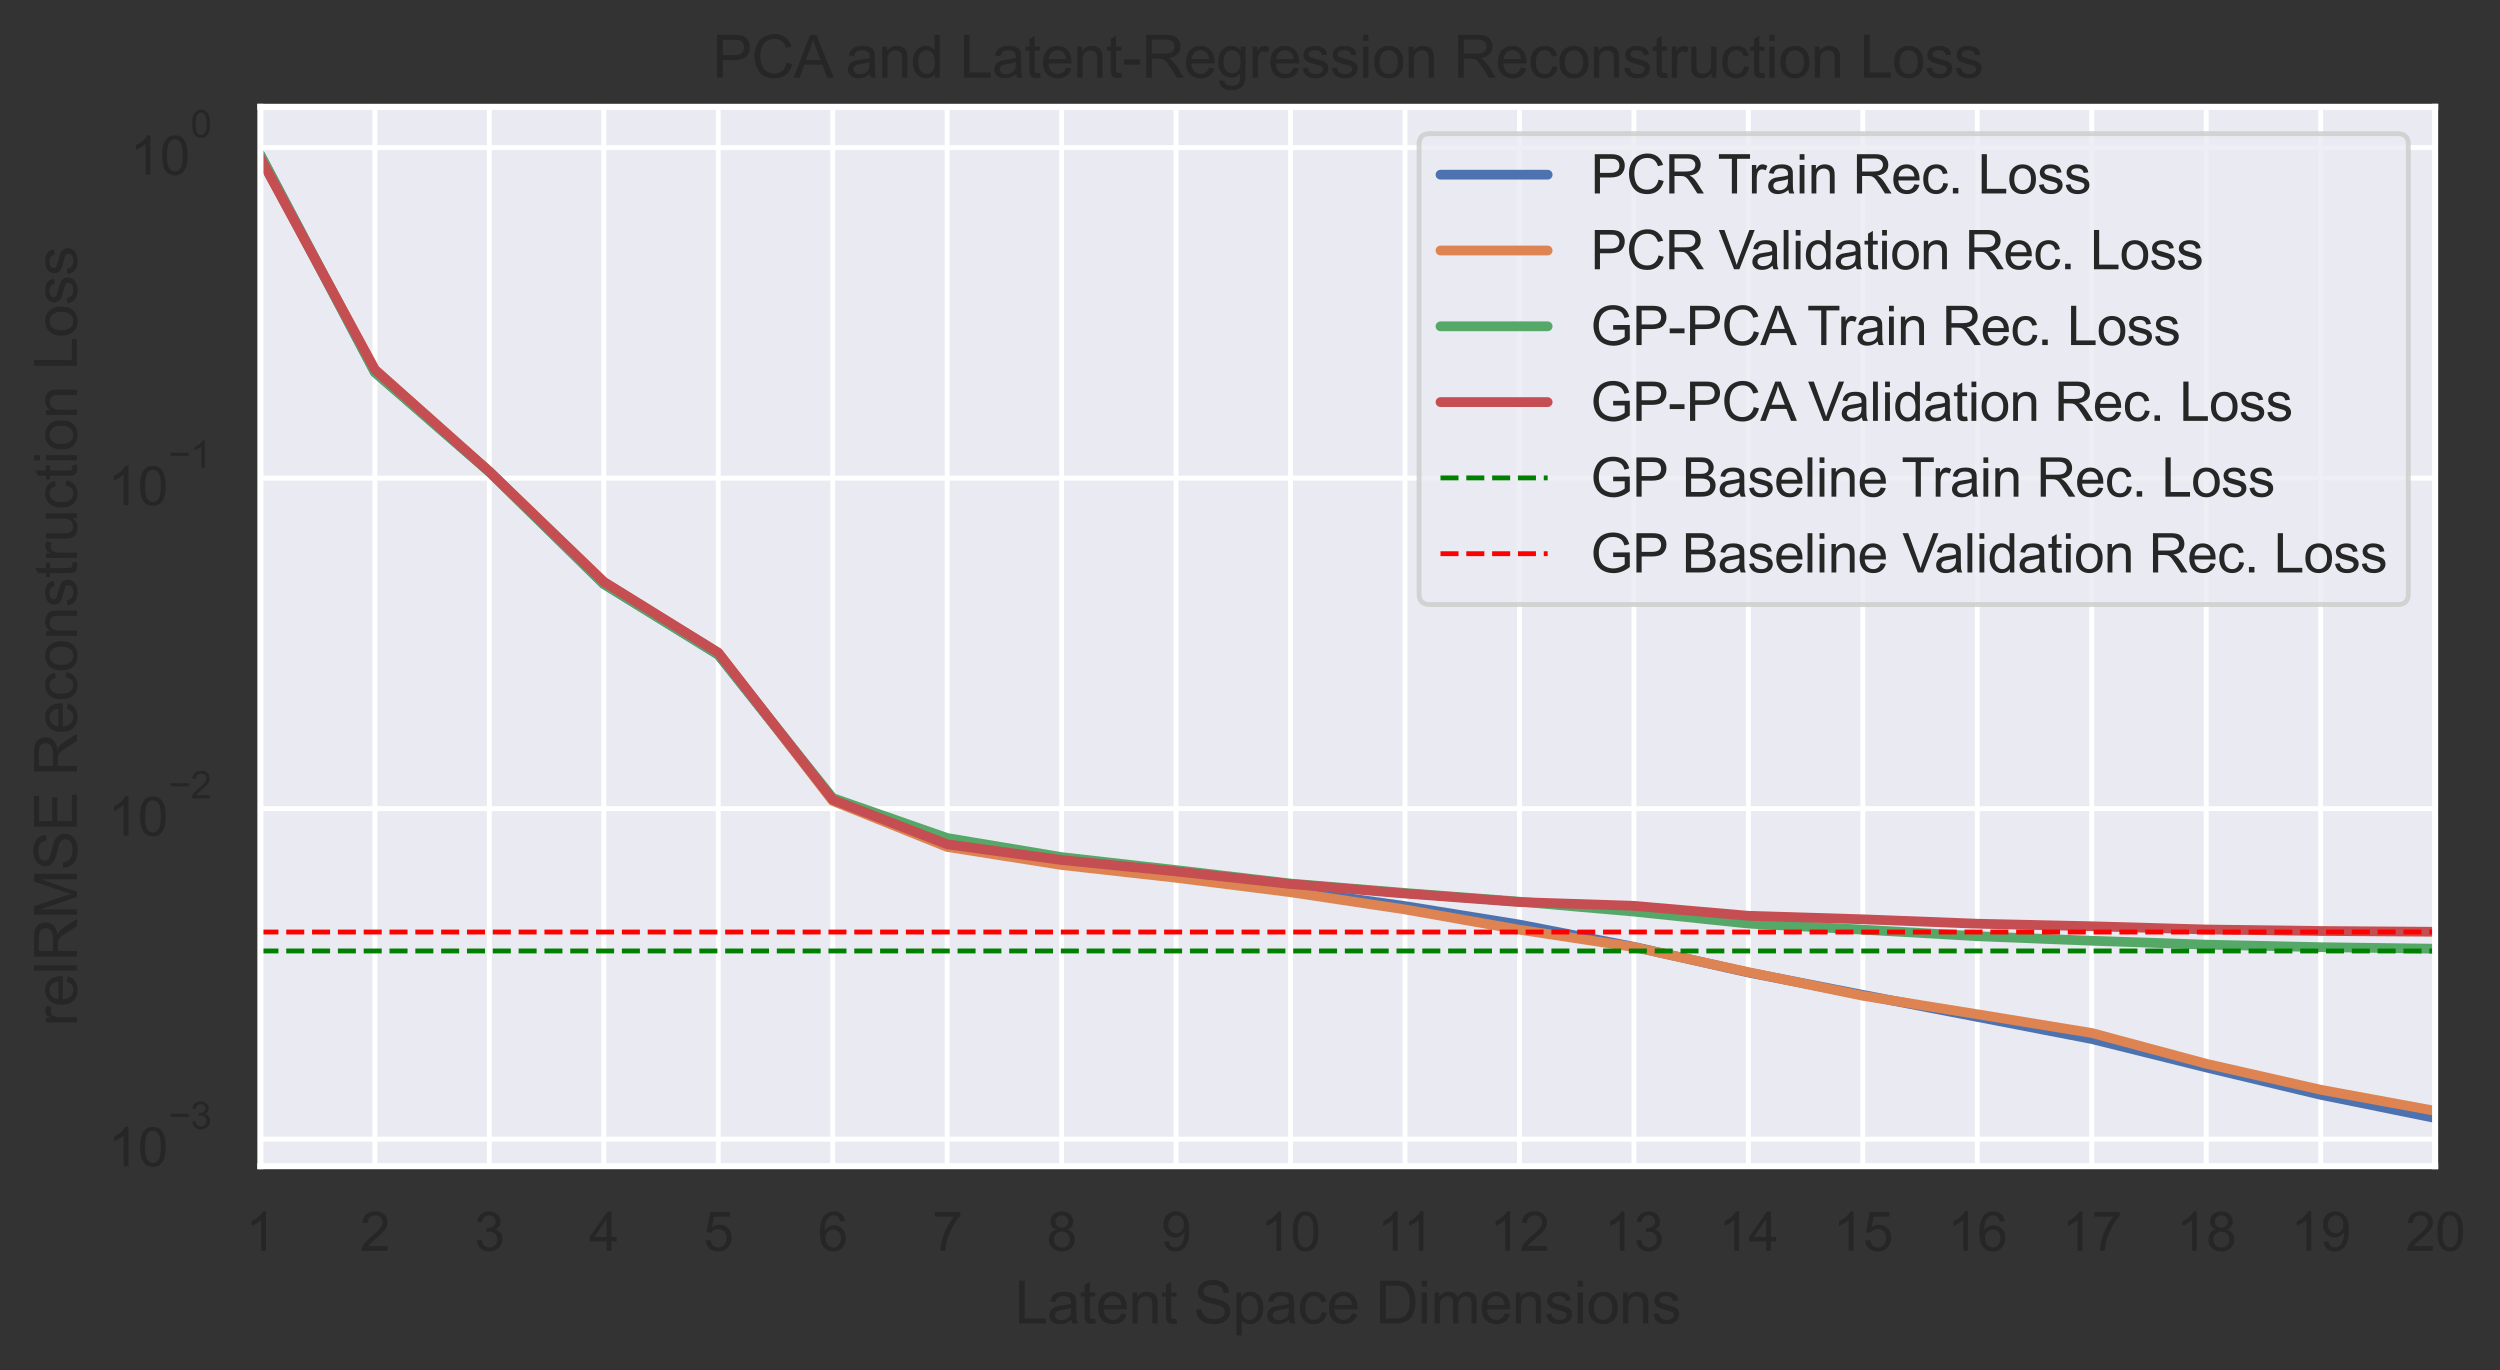 <?xml version="1.0" encoding="utf-8" standalone="no"?>
<!DOCTYPE svg PUBLIC "-//W3C//DTD SVG 1.1//EN"
  "http://www.w3.org/Graphics/SVG/1.1/DTD/svg11.dtd">
<svg xmlns:xlink="http://www.w3.org/1999/xlink" width="513.171pt" height="281.256pt" viewBox="0 0 513.171 281.256" xmlns="http://www.w3.org/2000/svg" version="1.1">
 <rect x="0" y="0" width="513.171" height="281.256" fill="#333333" stroke="none"/>
 <defs>
  <style type="text/css">*{stroke-linejoin: round; stroke-linecap: butt}</style>
 </defs>
 <g id="figure_1">
  <g id="patch_1">
   <path d="M 0 281.256 
L 513.171 281.256 
L 513.171 0 
L 0 0 
L 0 281.256 
z
" style="fill: none"/>
  </g>
  <g id="axes_1">
   <g id="patch_2">
    <path d="M 53.454 239.376 
L 499.854 239.376 
L 499.854 21.936 
L 53.454 21.936 
z
" style="fill: #eaeaf2"/>
   </g>
   <g id="matplotlib.axis_1">
    <g id="xtick_1">
     <g id="line2d_1">
      <path d="M 53.454 239.376 
L 53.454 21.936 
" clip-path="url(#p4a524f3201)" style="fill: none; stroke: #ffffff; stroke-linecap: round"/>
     </g>
     <g id="text_1">
      <!-- 1 -->
      <g style="fill: #262626" transform="translate(50.396 256.749)scale(0.11 -0.11)">
       <defs>
        <path id="ArialMT-31" d="M 2384 0 
L 1822 0 
L 1822 3584 
Q 1619 3391 1289 3197 
Q 959 3003 697 2906 
L 697 3450 
Q 1169 3672 1522 3987 
Q 1875 4303 2022 4600 
L 2384 4600 
L 2384 0 
z
" transform="scale(0.016)"/>
       </defs>
       <use xlink:href="#ArialMT-31"/>
      </g>
     </g>
    </g>
    <g id="xtick_2">
     <g id="line2d_2">
      <path d="M 76.949 239.376 
L 76.949 21.936 
" clip-path="url(#p4a524f3201)" style="fill: none; stroke: #ffffff; stroke-linecap: round"/>
     </g>
     <g id="text_2">
      <!-- 2 -->
      <g style="fill: #262626" transform="translate(73.891 256.749)scale(0.11 -0.11)">
       <defs>
        <path id="ArialMT-32" d="M 3222 541 
L 3222 0 
L 194 0 
Q 188 203 259 391 
Q 375 700 629 1000 
Q 884 1300 1366 1694 
Q 2113 2306 2375 2664 
Q 2638 3022 2638 3341 
Q 2638 3675 2398 3904 
Q 2159 4134 1775 4134 
Q 1369 4134 1125 3890 
Q 881 3647 878 3216 
L 300 3275 
Q 359 3922 746 4261 
Q 1134 4600 1788 4600 
Q 2447 4600 2831 4234 
Q 3216 3869 3216 3328 
Q 3216 3053 3103 2787 
Q 2991 2522 2730 2228 
Q 2469 1934 1863 1422 
Q 1356 997 1212 845 
Q 1069 694 975 541 
L 3222 541 
z
" transform="scale(0.016)"/>
       </defs>
       <use xlink:href="#ArialMT-32"/>
      </g>
     </g>
    </g>
    <g id="xtick_3">
     <g id="line2d_3">
      <path d="M 100.444 239.376 
L 100.444 21.936 
" clip-path="url(#p4a524f3201)" style="fill: none; stroke: #ffffff; stroke-linecap: round"/>
     </g>
     <g id="text_3">
      <!-- 3 -->
      <g style="fill: #262626" transform="translate(97.385 256.749)scale(0.11 -0.11)">
       <defs>
        <path id="ArialMT-33" d="M 269 1209 
L 831 1284 
Q 928 806 1161 595 
Q 1394 384 1728 384 
Q 2125 384 2398 659 
Q 2672 934 2672 1341 
Q 2672 1728 2419 1979 
Q 2166 2231 1775 2231 
Q 1616 2231 1378 2169 
L 1441 2663 
Q 1497 2656 1531 2656 
Q 1891 2656 2178 2843 
Q 2466 3031 2466 3422 
Q 2466 3731 2256 3934 
Q 2047 4138 1716 4138 
Q 1388 4138 1169 3931 
Q 950 3725 888 3313 
L 325 3413 
Q 428 3978 793 4289 
Q 1159 4600 1703 4600 
Q 2078 4600 2393 4439 
Q 2709 4278 2876 4000 
Q 3044 3722 3044 3409 
Q 3044 3113 2884 2869 
Q 2725 2625 2413 2481 
Q 2819 2388 3044 2092 
Q 3269 1797 3269 1353 
Q 3269 753 2831 336 
Q 2394 -81 1725 -81 
Q 1122 -81 723 278 
Q 325 638 269 1209 
z
" transform="scale(0.016)"/>
       </defs>
       <use xlink:href="#ArialMT-33"/>
      </g>
     </g>
    </g>
    <g id="xtick_4">
     <g id="line2d_4">
      <path d="M 123.939 239.376 
L 123.939 21.936 
" clip-path="url(#p4a524f3201)" style="fill: none; stroke: #ffffff; stroke-linecap: round"/>
     </g>
     <g id="text_4">
      <!-- 4 -->
      <g style="fill: #262626" transform="translate(120.88 256.749)scale(0.11 -0.11)">
       <defs>
        <path id="ArialMT-34" d="M 2069 0 
L 2069 1097 
L 81 1097 
L 81 1613 
L 2172 4581 
L 2631 4581 
L 2631 1613 
L 3250 1613 
L 3250 1097 
L 2631 1097 
L 2631 0 
L 2069 0 
z
M 2069 1613 
L 2069 3678 
L 634 1613 
L 2069 1613 
z
" transform="scale(0.016)"/>
       </defs>
       <use xlink:href="#ArialMT-34"/>
      </g>
     </g>
    </g>
    <g id="xtick_5">
     <g id="line2d_5">
      <path d="M 147.433 239.376 
L 147.433 21.936 
" clip-path="url(#p4a524f3201)" style="fill: none; stroke: #ffffff; stroke-linecap: round"/>
     </g>
     <g id="text_5">
      <!-- 5 -->
      <g style="fill: #262626" transform="translate(144.375 256.749)scale(0.11 -0.11)">
       <defs>
        <path id="ArialMT-35" d="M 266 1200 
L 856 1250 
Q 922 819 1161 601 
Q 1400 384 1738 384 
Q 2144 384 2425 690 
Q 2706 997 2706 1503 
Q 2706 1984 2436 2262 
Q 2166 2541 1728 2541 
Q 1456 2541 1237 2417 
Q 1019 2294 894 2097 
L 366 2166 
L 809 4519 
L 3088 4519 
L 3088 3981 
L 1259 3981 
L 1013 2750 
Q 1425 3038 1878 3038 
Q 2478 3038 2890 2622 
Q 3303 2206 3303 1553 
Q 3303 931 2941 478 
Q 2500 -78 1738 -78 
Q 1113 -78 717 272 
Q 322 622 266 1200 
z
" transform="scale(0.016)"/>
       </defs>
       <use xlink:href="#ArialMT-35"/>
      </g>
     </g>
    </g>
    <g id="xtick_6">
     <g id="line2d_6">
      <path d="M 170.928 239.376 
L 170.928 21.936 
" clip-path="url(#p4a524f3201)" style="fill: none; stroke: #ffffff; stroke-linecap: round"/>
     </g>
     <g id="text_6">
      <!-- 6 -->
      <g style="fill: #262626" transform="translate(167.87 256.749)scale(0.11 -0.11)">
       <defs>
        <path id="ArialMT-36" d="M 3184 3459 
L 2625 3416 
Q 2550 3747 2413 3897 
Q 2184 4138 1850 4138 
Q 1581 4138 1378 3988 
Q 1113 3794 959 3422 
Q 806 3050 800 2363 
Q 1003 2672 1297 2822 
Q 1591 2972 1913 2972 
Q 2475 2972 2870 2558 
Q 3266 2144 3266 1488 
Q 3266 1056 3080 686 
Q 2894 316 2569 119 
Q 2244 -78 1831 -78 
Q 1128 -78 684 439 
Q 241 956 241 2144 
Q 241 3472 731 4075 
Q 1159 4600 1884 4600 
Q 2425 4600 2770 4297 
Q 3116 3994 3184 3459 
z
M 888 1484 
Q 888 1194 1011 928 
Q 1134 663 1356 523 
Q 1578 384 1822 384 
Q 2178 384 2434 671 
Q 2691 959 2691 1453 
Q 2691 1928 2437 2201 
Q 2184 2475 1800 2475 
Q 1419 2475 1153 2201 
Q 888 1928 888 1484 
z
" transform="scale(0.016)"/>
       </defs>
       <use xlink:href="#ArialMT-36"/>
      </g>
     </g>
    </g>
    <g id="xtick_7">
     <g id="line2d_7">
      <path d="M 194.423 239.376 
L 194.423 21.936 
" clip-path="url(#p4a524f3201)" style="fill: none; stroke: #ffffff; stroke-linecap: round"/>
     </g>
     <g id="text_7">
      <!-- 7 -->
      <g style="fill: #262626" transform="translate(191.364 256.749)scale(0.11 -0.11)">
       <defs>
        <path id="ArialMT-37" d="M 303 3981 
L 303 4522 
L 3269 4522 
L 3269 4084 
Q 2831 3619 2401 2847 
Q 1972 2075 1738 1259 
Q 1569 684 1522 0 
L 944 0 
Q 953 541 1156 1306 
Q 1359 2072 1739 2783 
Q 2119 3494 2547 3981 
L 303 3981 
z
" transform="scale(0.016)"/>
       </defs>
       <use xlink:href="#ArialMT-37"/>
      </g>
     </g>
    </g>
    <g id="xtick_8">
     <g id="line2d_8">
      <path d="M 217.918 239.376 
L 217.918 21.936 
" clip-path="url(#p4a524f3201)" style="fill: none; stroke: #ffffff; stroke-linecap: round"/>
     </g>
     <g id="text_8">
      <!-- 8 -->
      <g style="fill: #262626" transform="translate(214.859 256.749)scale(0.11 -0.11)">
       <defs>
        <path id="ArialMT-38" d="M 1131 2484 
Q 781 2613 612 2850 
Q 444 3088 444 3419 
Q 444 3919 803 4259 
Q 1163 4600 1759 4600 
Q 2359 4600 2725 4251 
Q 3091 3903 3091 3403 
Q 3091 3084 2923 2848 
Q 2756 2613 2416 2484 
Q 2838 2347 3058 2040 
Q 3278 1734 3278 1309 
Q 3278 722 2862 322 
Q 2447 -78 1769 -78 
Q 1091 -78 675 323 
Q 259 725 259 1325 
Q 259 1772 486 2073 
Q 713 2375 1131 2484 
z
M 1019 3438 
Q 1019 3113 1228 2906 
Q 1438 2700 1772 2700 
Q 2097 2700 2305 2904 
Q 2513 3109 2513 3406 
Q 2513 3716 2298 3927 
Q 2084 4138 1766 4138 
Q 1444 4138 1231 3931 
Q 1019 3725 1019 3438 
z
M 838 1322 
Q 838 1081 952 856 
Q 1066 631 1291 507 
Q 1516 384 1775 384 
Q 2178 384 2440 643 
Q 2703 903 2703 1303 
Q 2703 1709 2433 1975 
Q 2163 2241 1756 2241 
Q 1359 2241 1098 1978 
Q 838 1716 838 1322 
z
" transform="scale(0.016)"/>
       </defs>
       <use xlink:href="#ArialMT-38"/>
      </g>
     </g>
    </g>
    <g id="xtick_9">
     <g id="line2d_9">
      <path d="M 241.412 239.376 
L 241.412 21.936 
" clip-path="url(#p4a524f3201)" style="fill: none; stroke: #ffffff; stroke-linecap: round"/>
     </g>
     <g id="text_9">
      <!-- 9 -->
      <g style="fill: #262626" transform="translate(238.354 256.749)scale(0.11 -0.11)">
       <defs>
        <path id="ArialMT-39" d="M 350 1059 
L 891 1109 
Q 959 728 1153 556 
Q 1347 384 1650 384 
Q 1909 384 2104 503 
Q 2300 622 2425 820 
Q 2550 1019 2634 1356 
Q 2719 1694 2719 2044 
Q 2719 2081 2716 2156 
Q 2547 1888 2255 1720 
Q 1963 1553 1622 1553 
Q 1053 1553 659 1965 
Q 266 2378 266 3053 
Q 266 3750 677 4175 
Q 1088 4600 1706 4600 
Q 2153 4600 2523 4359 
Q 2894 4119 3086 3673 
Q 3278 3228 3278 2384 
Q 3278 1506 3087 986 
Q 2897 466 2520 194 
Q 2144 -78 1638 -78 
Q 1100 -78 759 220 
Q 419 519 350 1059 
z
M 2653 3081 
Q 2653 3566 2395 3850 
Q 2138 4134 1775 4134 
Q 1400 4134 1122 3828 
Q 844 3522 844 3034 
Q 844 2597 1108 2323 
Q 1372 2050 1759 2050 
Q 2150 2050 2401 2323 
Q 2653 2597 2653 3081 
z
" transform="scale(0.016)"/>
       </defs>
       <use xlink:href="#ArialMT-39"/>
      </g>
     </g>
    </g>
    <g id="xtick_10">
     <g id="line2d_10">
      <path d="M 264.907 239.376 
L 264.907 21.936 
" clip-path="url(#p4a524f3201)" style="fill: none; stroke: #ffffff; stroke-linecap: round"/>
     </g>
     <g id="text_10">
      <!-- 10 -->
      <g style="fill: #262626" transform="translate(258.79 256.749)scale(0.11 -0.11)">
       <defs>
        <path id="ArialMT-30" d="M 266 2259 
Q 266 3072 433 3567 
Q 600 4063 929 4331 
Q 1259 4600 1759 4600 
Q 2128 4600 2406 4451 
Q 2684 4303 2865 4023 
Q 3047 3744 3150 3342 
Q 3253 2941 3253 2259 
Q 3253 1453 3087 958 
Q 2922 463 2592 192 
Q 2263 -78 1759 -78 
Q 1097 -78 719 397 
Q 266 969 266 2259 
z
M 844 2259 
Q 844 1131 1108 757 
Q 1372 384 1759 384 
Q 2147 384 2411 759 
Q 2675 1134 2675 2259 
Q 2675 3391 2411 3762 
Q 2147 4134 1753 4134 
Q 1366 4134 1134 3806 
Q 844 3388 844 2259 
z
" transform="scale(0.016)"/>
       </defs>
       <use xlink:href="#ArialMT-31"/>
       <use xlink:href="#ArialMT-30" x="55.615"/>
      </g>
     </g>
    </g>
    <g id="xtick_11">
     <g id="line2d_11">
      <path d="M 288.402 239.376 
L 288.402 21.936 
" clip-path="url(#p4a524f3201)" style="fill: none; stroke: #ffffff; stroke-linecap: round"/>
     </g>
     <g id="text_11">
      <!-- 11 -->
      <g style="fill: #262626" transform="translate(282.69 256.749)scale(0.11 -0.11)">
       <use xlink:href="#ArialMT-31"/>
       <use xlink:href="#ArialMT-31" x="48.24"/>
      </g>
     </g>
    </g>
    <g id="xtick_12">
     <g id="line2d_12">
      <path d="M 311.896 239.376 
L 311.896 21.936 
" clip-path="url(#p4a524f3201)" style="fill: none; stroke: #ffffff; stroke-linecap: round"/>
     </g>
     <g id="text_12">
      <!-- 12 -->
      <g style="fill: #262626" transform="translate(305.779 256.749)scale(0.11 -0.11)">
       <use xlink:href="#ArialMT-31"/>
       <use xlink:href="#ArialMT-32" x="55.615"/>
      </g>
     </g>
    </g>
    <g id="xtick_13">
     <g id="line2d_13">
      <path d="M 335.391 239.376 
L 335.391 21.936 
" clip-path="url(#p4a524f3201)" style="fill: none; stroke: #ffffff; stroke-linecap: round"/>
     </g>
     <g id="text_13">
      <!-- 13 -->
      <g style="fill: #262626" transform="translate(329.274 256.749)scale(0.11 -0.11)">
       <use xlink:href="#ArialMT-31"/>
       <use xlink:href="#ArialMT-33" x="55.615"/>
      </g>
     </g>
    </g>
    <g id="xtick_14">
     <g id="line2d_14">
      <path d="M 358.886 239.376 
L 358.886 21.936 
" clip-path="url(#p4a524f3201)" style="fill: none; stroke: #ffffff; stroke-linecap: round"/>
     </g>
     <g id="text_14">
      <!-- 14 -->
      <g style="fill: #262626" transform="translate(352.769 256.749)scale(0.11 -0.11)">
       <use xlink:href="#ArialMT-31"/>
       <use xlink:href="#ArialMT-34" x="55.615"/>
      </g>
     </g>
    </g>
    <g id="xtick_15">
     <g id="line2d_15">
      <path d="M 382.381 239.376 
L 382.381 21.936 
" clip-path="url(#p4a524f3201)" style="fill: none; stroke: #ffffff; stroke-linecap: round"/>
     </g>
     <g id="text_15">
      <!-- 15 -->
      <g style="fill: #262626" transform="translate(376.264 256.749)scale(0.11 -0.11)">
       <use xlink:href="#ArialMT-31"/>
       <use xlink:href="#ArialMT-35" x="55.615"/>
      </g>
     </g>
    </g>
    <g id="xtick_16">
     <g id="line2d_16">
      <path d="M 405.875 239.376 
L 405.875 21.936 
" clip-path="url(#p4a524f3201)" style="fill: none; stroke: #ffffff; stroke-linecap: round"/>
     </g>
     <g id="text_16">
      <!-- 16 -->
      <g style="fill: #262626" transform="translate(399.758 256.749)scale(0.11 -0.11)">
       <use xlink:href="#ArialMT-31"/>
       <use xlink:href="#ArialMT-36" x="55.615"/>
      </g>
     </g>
    </g>
    <g id="xtick_17">
     <g id="line2d_17">
      <path d="M 429.37 239.376 
L 429.37 21.936 
" clip-path="url(#p4a524f3201)" style="fill: none; stroke: #ffffff; stroke-linecap: round"/>
     </g>
     <g id="text_17">
      <!-- 17 -->
      <g style="fill: #262626" transform="translate(423.253 256.749)scale(0.11 -0.11)">
       <use xlink:href="#ArialMT-31"/>
       <use xlink:href="#ArialMT-37" x="55.615"/>
      </g>
     </g>
    </g>
    <g id="xtick_18">
     <g id="line2d_18">
      <path d="M 452.865 239.376 
L 452.865 21.936 
" clip-path="url(#p4a524f3201)" style="fill: none; stroke: #ffffff; stroke-linecap: round"/>
     </g>
     <g id="text_18">
      <!-- 18 -->
      <g style="fill: #262626" transform="translate(446.748 256.749)scale(0.11 -0.11)">
       <use xlink:href="#ArialMT-31"/>
       <use xlink:href="#ArialMT-38" x="55.615"/>
      </g>
     </g>
    </g>
    <g id="xtick_19">
     <g id="line2d_19">
      <path d="M 476.36 239.376 
L 476.36 21.936 
" clip-path="url(#p4a524f3201)" style="fill: none; stroke: #ffffff; stroke-linecap: round"/>
     </g>
     <g id="text_19">
      <!-- 19 -->
      <g style="fill: #262626" transform="translate(470.243 256.749)scale(0.11 -0.11)">
       <use xlink:href="#ArialMT-31"/>
       <use xlink:href="#ArialMT-39" x="55.615"/>
      </g>
     </g>
    </g>
    <g id="xtick_20">
     <g id="line2d_20">
      <path d="M 499.854 239.376 
L 499.854 21.936 
" clip-path="url(#p4a524f3201)" style="fill: none; stroke: #ffffff; stroke-linecap: round"/>
     </g>
     <g id="text_20">
      <!-- 20 -->
      <g style="fill: #262626" transform="translate(493.737 256.749)scale(0.11 -0.11)">
       <use xlink:href="#ArialMT-32"/>
       <use xlink:href="#ArialMT-30" x="55.615"/>
      </g>
     </g>
    </g>
    <g id="text_21">
     <!-- Latent Space Dimensions -->
     <g style="fill: #262626" transform="translate(208.285 271.671)scale(0.12 -0.12)">
      <defs>
       <path id="ArialMT-4c" d="M 469 0 
L 469 4581 
L 1075 4581 
L 1075 541 
L 3331 541 
L 3331 0 
L 469 0 
z
" transform="scale(0.016)"/>
       <path id="ArialMT-61" d="M 2588 409 
Q 2275 144 1986 34 
Q 1697 -75 1366 -75 
Q 819 -75 525 192 
Q 231 459 231 875 
Q 231 1119 342 1320 
Q 453 1522 633 1644 
Q 813 1766 1038 1828 
Q 1203 1872 1538 1913 
Q 2219 1994 2541 2106 
Q 2544 2222 2544 2253 
Q 2544 2597 2384 2738 
Q 2169 2928 1744 2928 
Q 1347 2928 1158 2789 
Q 969 2650 878 2297 
L 328 2372 
Q 403 2725 575 2942 
Q 747 3159 1072 3276 
Q 1397 3394 1825 3394 
Q 2250 3394 2515 3294 
Q 2781 3194 2906 3042 
Q 3031 2891 3081 2659 
Q 3109 2516 3109 2141 
L 3109 1391 
Q 3109 606 3145 398 
Q 3181 191 3288 0 
L 2700 0 
Q 2613 175 2588 409 
z
M 2541 1666 
Q 2234 1541 1622 1453 
Q 1275 1403 1131 1340 
Q 988 1278 909 1158 
Q 831 1038 831 891 
Q 831 666 1001 516 
Q 1172 366 1500 366 
Q 1825 366 2078 508 
Q 2331 650 2450 897 
Q 2541 1088 2541 1459 
L 2541 1666 
z
" transform="scale(0.016)"/>
       <path id="ArialMT-74" d="M 1650 503 
L 1731 6 
Q 1494 -44 1306 -44 
Q 1000 -44 831 53 
Q 663 150 594 308 
Q 525 466 525 972 
L 525 2881 
L 113 2881 
L 113 3319 
L 525 3319 
L 525 4141 
L 1084 4478 
L 1084 3319 
L 1650 3319 
L 1650 2881 
L 1084 2881 
L 1084 941 
Q 1084 700 1114 631 
Q 1144 563 1211 522 
Q 1278 481 1403 481 
Q 1497 481 1650 503 
z
" transform="scale(0.016)"/>
       <path id="ArialMT-65" d="M 2694 1069 
L 3275 997 
Q 3138 488 2766 206 
Q 2394 -75 1816 -75 
Q 1088 -75 661 373 
Q 234 822 234 1631 
Q 234 2469 665 2931 
Q 1097 3394 1784 3394 
Q 2450 3394 2872 2941 
Q 3294 2488 3294 1666 
Q 3294 1616 3291 1516 
L 816 1516 
Q 847 969 1125 678 
Q 1403 388 1819 388 
Q 2128 388 2347 550 
Q 2566 713 2694 1069 
z
M 847 1978 
L 2700 1978 
Q 2663 2397 2488 2606 
Q 2219 2931 1791 2931 
Q 1403 2931 1139 2672 
Q 875 2413 847 1978 
z
" transform="scale(0.016)"/>
       <path id="ArialMT-6e" d="M 422 0 
L 422 3319 
L 928 3319 
L 928 2847 
Q 1294 3394 1984 3394 
Q 2284 3394 2536 3286 
Q 2788 3178 2913 3003 
Q 3038 2828 3088 2588 
Q 3119 2431 3119 2041 
L 3119 0 
L 2556 0 
L 2556 2019 
Q 2556 2363 2490 2533 
Q 2425 2703 2258 2804 
Q 2091 2906 1866 2906 
Q 1506 2906 1245 2678 
Q 984 2450 984 1813 
L 984 0 
L 422 0 
z
" transform="scale(0.016)"/>
       <path id="ArialMT-20" transform="scale(0.016)"/>
       <path id="ArialMT-53" d="M 288 1472 
L 859 1522 
Q 900 1178 1048 958 
Q 1197 738 1509 602 
Q 1822 466 2213 466 
Q 2559 466 2825 569 
Q 3091 672 3220 851 
Q 3350 1031 3350 1244 
Q 3350 1459 3225 1620 
Q 3100 1781 2813 1891 
Q 2628 1963 1997 2114 
Q 1366 2266 1113 2400 
Q 784 2572 623 2826 
Q 463 3081 463 3397 
Q 463 3744 659 4045 
Q 856 4347 1234 4503 
Q 1613 4659 2075 4659 
Q 2584 4659 2973 4495 
Q 3363 4331 3572 4012 
Q 3781 3694 3797 3291 
L 3216 3247 
Q 3169 3681 2898 3903 
Q 2628 4125 2100 4125 
Q 1550 4125 1298 3923 
Q 1047 3722 1047 3438 
Q 1047 3191 1225 3031 
Q 1400 2872 2139 2705 
Q 2878 2538 3153 2413 
Q 3553 2228 3743 1945 
Q 3934 1663 3934 1294 
Q 3934 928 3725 604 
Q 3516 281 3123 101 
Q 2731 -78 2241 -78 
Q 1619 -78 1198 103 
Q 778 284 539 648 
Q 300 1013 288 1472 
z
" transform="scale(0.016)"/>
       <path id="ArialMT-70" d="M 422 -1272 
L 422 3319 
L 934 3319 
L 934 2888 
Q 1116 3141 1344 3267 
Q 1572 3394 1897 3394 
Q 2322 3394 2647 3175 
Q 2972 2956 3137 2557 
Q 3303 2159 3303 1684 
Q 3303 1175 3120 767 
Q 2938 359 2589 142 
Q 2241 -75 1856 -75 
Q 1575 -75 1351 44 
Q 1128 163 984 344 
L 984 -1272 
L 422 -1272 
z
M 931 1641 
Q 931 1000 1190 694 
Q 1450 388 1819 388 
Q 2194 388 2461 705 
Q 2728 1022 2728 1688 
Q 2728 2322 2467 2637 
Q 2206 2953 1844 2953 
Q 1484 2953 1207 2617 
Q 931 2281 931 1641 
z
" transform="scale(0.016)"/>
       <path id="ArialMT-63" d="M 2588 1216 
L 3141 1144 
Q 3050 572 2676 248 
Q 2303 -75 1759 -75 
Q 1078 -75 664 370 
Q 250 816 250 1647 
Q 250 2184 428 2587 
Q 606 2991 970 3192 
Q 1334 3394 1763 3394 
Q 2303 3394 2647 3120 
Q 2991 2847 3088 2344 
L 2541 2259 
Q 2463 2594 2264 2762 
Q 2066 2931 1784 2931 
Q 1359 2931 1093 2626 
Q 828 2322 828 1663 
Q 828 994 1084 691 
Q 1341 388 1753 388 
Q 2084 388 2306 591 
Q 2528 794 2588 1216 
z
" transform="scale(0.016)"/>
       <path id="ArialMT-44" d="M 494 0 
L 494 4581 
L 2072 4581 
Q 2606 4581 2888 4516 
Q 3281 4425 3559 4188 
Q 3922 3881 4101 3404 
Q 4281 2928 4281 2316 
Q 4281 1794 4159 1391 
Q 4038 988 3847 723 
Q 3656 459 3429 307 
Q 3203 156 2883 78 
Q 2563 0 2147 0 
L 494 0 
z
M 1100 541 
L 2078 541 
Q 2531 541 2789 625 
Q 3047 709 3200 863 
Q 3416 1078 3536 1442 
Q 3656 1806 3656 2325 
Q 3656 3044 3420 3430 
Q 3184 3816 2847 3947 
Q 2603 4041 2063 4041 
L 1100 4041 
L 1100 541 
z
" transform="scale(0.016)"/>
       <path id="ArialMT-69" d="M 425 3934 
L 425 4581 
L 988 4581 
L 988 3934 
L 425 3934 
z
M 425 0 
L 425 3319 
L 988 3319 
L 988 0 
L 425 0 
z
" transform="scale(0.016)"/>
       <path id="ArialMT-6d" d="M 422 0 
L 422 3319 
L 925 3319 
L 925 2853 
Q 1081 3097 1340 3245 
Q 1600 3394 1931 3394 
Q 2300 3394 2536 3241 
Q 2772 3088 2869 2813 
Q 3263 3394 3894 3394 
Q 4388 3394 4653 3120 
Q 4919 2847 4919 2278 
L 4919 0 
L 4359 0 
L 4359 2091 
Q 4359 2428 4304 2576 
Q 4250 2725 4106 2815 
Q 3963 2906 3769 2906 
Q 3419 2906 3187 2673 
Q 2956 2441 2956 1928 
L 2956 0 
L 2394 0 
L 2394 2156 
Q 2394 2531 2256 2718 
Q 2119 2906 1806 2906 
Q 1569 2906 1367 2781 
Q 1166 2656 1075 2415 
Q 984 2175 984 1722 
L 984 0 
L 422 0 
z
" transform="scale(0.016)"/>
       <path id="ArialMT-73" d="M 197 991 
L 753 1078 
Q 800 744 1014 566 
Q 1228 388 1613 388 
Q 2000 388 2187 545 
Q 2375 703 2375 916 
Q 2375 1106 2209 1216 
Q 2094 1291 1634 1406 
Q 1016 1563 777 1677 
Q 538 1791 414 1992 
Q 291 2194 291 2438 
Q 291 2659 392 2848 
Q 494 3038 669 3163 
Q 800 3259 1026 3326 
Q 1253 3394 1513 3394 
Q 1903 3394 2198 3281 
Q 2494 3169 2634 2976 
Q 2775 2784 2828 2463 
L 2278 2388 
Q 2241 2644 2061 2787 
Q 1881 2931 1553 2931 
Q 1166 2931 1000 2803 
Q 834 2675 834 2503 
Q 834 2394 903 2306 
Q 972 2216 1119 2156 
Q 1203 2125 1616 2013 
Q 2213 1853 2448 1751 
Q 2684 1650 2818 1456 
Q 2953 1263 2953 975 
Q 2953 694 2789 445 
Q 2625 197 2315 61 
Q 2006 -75 1616 -75 
Q 969 -75 630 194 
Q 291 463 197 991 
z
" transform="scale(0.016)"/>
       <path id="ArialMT-6f" d="M 213 1659 
Q 213 2581 725 3025 
Q 1153 3394 1769 3394 
Q 2453 3394 2887 2945 
Q 3322 2497 3322 1706 
Q 3322 1066 3130 698 
Q 2938 331 2570 128 
Q 2203 -75 1769 -75 
Q 1072 -75 642 372 
Q 213 819 213 1659 
z
M 791 1659 
Q 791 1022 1069 705 
Q 1347 388 1769 388 
Q 2188 388 2466 706 
Q 2744 1025 2744 1678 
Q 2744 2294 2464 2611 
Q 2184 2928 1769 2928 
Q 1347 2928 1069 2612 
Q 791 2297 791 1659 
z
" transform="scale(0.016)"/>
      </defs>
      <use xlink:href="#ArialMT-4c"/>
      <use xlink:href="#ArialMT-61" x="55.615"/>
      <use xlink:href="#ArialMT-74" x="111.23"/>
      <use xlink:href="#ArialMT-65" x="139.014"/>
      <use xlink:href="#ArialMT-6e" x="194.629"/>
      <use xlink:href="#ArialMT-74" x="250.244"/>
      <use xlink:href="#ArialMT-20" x="278.027"/>
      <use xlink:href="#ArialMT-53" x="305.811"/>
      <use xlink:href="#ArialMT-70" x="372.51"/>
      <use xlink:href="#ArialMT-61" x="428.125"/>
      <use xlink:href="#ArialMT-63" x="483.74"/>
      <use xlink:href="#ArialMT-65" x="533.74"/>
      <use xlink:href="#ArialMT-20" x="589.355"/>
      <use xlink:href="#ArialMT-44" x="617.139"/>
      <use xlink:href="#ArialMT-69" x="689.355"/>
      <use xlink:href="#ArialMT-6d" x="711.572"/>
      <use xlink:href="#ArialMT-65" x="794.873"/>
      <use xlink:href="#ArialMT-6e" x="850.488"/>
      <use xlink:href="#ArialMT-73" x="906.104"/>
      <use xlink:href="#ArialMT-69" x="956.104"/>
      <use xlink:href="#ArialMT-6f" x="978.32"/>
      <use xlink:href="#ArialMT-6e" x="1033.936"/>
      <use xlink:href="#ArialMT-73" x="1089.551"/>
     </g>
    </g>
   </g>
   <g id="matplotlib.axis_2">
    <g id="ytick_1">
     <g id="line2d_21">
      <path d="M 53.454 233.832 
L 499.854 233.832 
" clip-path="url(#p4a524f3201)" style="fill: none; stroke: #ffffff; stroke-linecap: round"/>
     </g>
     <g id="text_22">
      <!-- $\mathdefault{10^{-3}}$ -->
      <g style="fill: #262626" transform="translate(22.174 239.504)scale(0.11 -0.11)">
       <defs>
        <path id="ArialMT-2212" d="M 3381 1997 
L 356 1997 
L 356 2522 
L 3381 2522 
L 3381 1997 
z
" transform="scale(0.016)"/>
       </defs>
       <use xlink:href="#ArialMT-31" transform="translate(0 0.994)"/>
       <use xlink:href="#ArialMT-30" transform="translate(55.615 0.994)"/>
       <use xlink:href="#ArialMT-2212" transform="translate(112.973 70.688)scale(0.7)"/>
       <use xlink:href="#ArialMT-33" transform="translate(153.852 70.688)scale(0.7)"/>
      </g>
     </g>
    </g>
    <g id="ytick_2">
     <g id="line2d_22">
      <path d="M 53.454 165.99 
L 499.854 165.99 
" clip-path="url(#p4a524f3201)" style="fill: none; stroke: #ffffff; stroke-linecap: round"/>
     </g>
     <g id="text_23">
      <!-- $\mathdefault{10^{-2}}$ -->
      <g style="fill: #262626" transform="translate(22.174 171.662)scale(0.11 -0.11)">
       <use xlink:href="#ArialMT-31" transform="translate(0 0.994)"/>
       <use xlink:href="#ArialMT-30" transform="translate(55.615 0.994)"/>
       <use xlink:href="#ArialMT-2212" transform="translate(112.973 70.688)scale(0.7)"/>
       <use xlink:href="#ArialMT-32" transform="translate(153.852 70.688)scale(0.7)"/>
      </g>
     </g>
    </g>
    <g id="ytick_3">
     <g id="line2d_23">
      <path d="M 53.454 98.147 
L 499.854 98.147 
" clip-path="url(#p4a524f3201)" style="fill: none; stroke: #ffffff; stroke-linecap: round"/>
     </g>
     <g id="text_24">
      <!-- $\mathdefault{10^{-1}}$ -->
      <g style="fill: #262626" transform="translate(22.174 103.819)scale(0.11 -0.11)">
       <use xlink:href="#ArialMT-31" transform="translate(0 0.994)"/>
       <use xlink:href="#ArialMT-30" transform="translate(55.615 0.994)"/>
       <use xlink:href="#ArialMT-2212" transform="translate(112.973 70.688)scale(0.7)"/>
       <use xlink:href="#ArialMT-31" transform="translate(153.852 70.688)scale(0.7)"/>
      </g>
     </g>
    </g>
    <g id="ytick_4">
     <g id="line2d_24">
      <path d="M 53.454 30.304 
L 499.854 30.304 
" clip-path="url(#p4a524f3201)" style="fill: none; stroke: #ffffff; stroke-linecap: round"/>
     </g>
     <g id="text_25">
      <!-- $\mathdefault{10^{0}}$ -->
      <g style="fill: #262626" transform="translate(26.684 35.976)scale(0.11 -0.11)">
       <use xlink:href="#ArialMT-31" transform="translate(0 0.994)"/>
       <use xlink:href="#ArialMT-30" transform="translate(55.615 0.994)"/>
       <use xlink:href="#ArialMT-30" transform="translate(112.973 70.688)scale(0.7)"/>
      </g>
     </g>
    </g>
    <g id="ytick_5"/>
    <g id="ytick_6"/>
    <g id="ytick_7"/>
    <g id="ytick_8"/>
    <g id="ytick_9"/>
    <g id="ytick_10"/>
    <g id="ytick_11"/>
    <g id="ytick_12"/>
    <g id="ytick_13"/>
    <g id="ytick_14"/>
    <g id="ytick_15"/>
    <g id="ytick_16"/>
    <g id="ytick_17"/>
    <g id="ytick_18"/>
    <g id="ytick_19"/>
    <g id="ytick_20"/>
    <g id="ytick_21"/>
    <g id="ytick_22"/>
    <g id="ytick_23"/>
    <g id="ytick_24"/>
    <g id="ytick_25"/>
    <g id="ytick_26"/>
    <g id="ytick_27"/>
    <g id="ytick_28"/>
    <g id="ytick_29"/>
    <g id="text_26">
     <!-- relRMSE Reconstruction Loss -->
     <g style="fill: #262626" transform="translate(15.789 210.683)rotate(-90)scale(0.12 -0.12)">
      <defs>
       <path id="ArialMT-72" d="M 416 0 
L 416 3319 
L 922 3319 
L 922 2816 
Q 1116 3169 1280 3281 
Q 1444 3394 1641 3394 
Q 1925 3394 2219 3213 
L 2025 2691 
Q 1819 2813 1613 2813 
Q 1428 2813 1281 2702 
Q 1134 2591 1072 2394 
Q 978 2094 978 1738 
L 978 0 
L 416 0 
z
" transform="scale(0.016)"/>
       <path id="ArialMT-6c" d="M 409 0 
L 409 4581 
L 972 4581 
L 972 0 
L 409 0 
z
" transform="scale(0.016)"/>
       <path id="ArialMT-52" d="M 503 0 
L 503 4581 
L 2534 4581 
Q 3147 4581 3465 4457 
Q 3784 4334 3975 4021 
Q 4166 3709 4166 3331 
Q 4166 2844 3850 2509 
Q 3534 2175 2875 2084 
Q 3116 1969 3241 1856 
Q 3506 1613 3744 1247 
L 4541 0 
L 3778 0 
L 3172 953 
Q 2906 1366 2734 1584 
Q 2563 1803 2427 1890 
Q 2291 1978 2150 2013 
Q 2047 2034 1813 2034 
L 1109 2034 
L 1109 0 
L 503 0 
z
M 1109 2559 
L 2413 2559 
Q 2828 2559 3062 2645 
Q 3297 2731 3419 2920 
Q 3541 3109 3541 3331 
Q 3541 3656 3305 3865 
Q 3069 4075 2559 4075 
L 1109 4075 
L 1109 2559 
z
" transform="scale(0.016)"/>
       <path id="ArialMT-4d" d="M 475 0 
L 475 4581 
L 1388 4581 
L 2472 1338 
Q 2622 884 2691 659 
Q 2769 909 2934 1394 
L 4031 4581 
L 4847 4581 
L 4847 0 
L 4263 0 
L 4263 3834 
L 2931 0 
L 2384 0 
L 1059 3900 
L 1059 0 
L 475 0 
z
" transform="scale(0.016)"/>
       <path id="ArialMT-45" d="M 506 0 
L 506 4581 
L 3819 4581 
L 3819 4041 
L 1113 4041 
L 1113 2638 
L 3647 2638 
L 3647 2100 
L 1113 2100 
L 1113 541 
L 3925 541 
L 3925 0 
L 506 0 
z
" transform="scale(0.016)"/>
       <path id="ArialMT-75" d="M 2597 0 
L 2597 488 
Q 2209 -75 1544 -75 
Q 1250 -75 995 37 
Q 741 150 617 320 
Q 494 491 444 738 
Q 409 903 409 1263 
L 409 3319 
L 972 3319 
L 972 1478 
Q 972 1038 1006 884 
Q 1059 663 1231 536 
Q 1403 409 1656 409 
Q 1909 409 2131 539 
Q 2353 669 2445 892 
Q 2538 1116 2538 1541 
L 2538 3319 
L 3100 3319 
L 3100 0 
L 2597 0 
z
" transform="scale(0.016)"/>
      </defs>
      <use xlink:href="#ArialMT-72"/>
      <use xlink:href="#ArialMT-65" x="33.301"/>
      <use xlink:href="#ArialMT-6c" x="88.916"/>
      <use xlink:href="#ArialMT-52" x="111.133"/>
      <use xlink:href="#ArialMT-4d" x="183.35"/>
      <use xlink:href="#ArialMT-53" x="266.65"/>
      <use xlink:href="#ArialMT-45" x="333.35"/>
      <use xlink:href="#ArialMT-20" x="400.049"/>
      <use xlink:href="#ArialMT-52" x="427.832"/>
      <use xlink:href="#ArialMT-65" x="500.049"/>
      <use xlink:href="#ArialMT-63" x="555.664"/>
      <use xlink:href="#ArialMT-6f" x="605.664"/>
      <use xlink:href="#ArialMT-6e" x="661.279"/>
      <use xlink:href="#ArialMT-73" x="716.895"/>
      <use xlink:href="#ArialMT-74" x="766.895"/>
      <use xlink:href="#ArialMT-72" x="794.678"/>
      <use xlink:href="#ArialMT-75" x="827.979"/>
      <use xlink:href="#ArialMT-63" x="883.594"/>
      <use xlink:href="#ArialMT-74" x="933.594"/>
      <use xlink:href="#ArialMT-69" x="961.377"/>
      <use xlink:href="#ArialMT-6f" x="983.594"/>
      <use xlink:href="#ArialMT-6e" x="1039.209"/>
      <use xlink:href="#ArialMT-20" x="1094.824"/>
      <use xlink:href="#ArialMT-4c" x="1122.607"/>
      <use xlink:href="#ArialMT-6f" x="1178.223"/>
      <use xlink:href="#ArialMT-73" x="1233.838"/>
      <use xlink:href="#ArialMT-73" x="1283.838"/>
     </g>
    </g>
   </g>
   <g id="line2d_25">
    <path d="M 53.454 31.819 
L 76.949 76.419 
L 100.444 96.847 
L 123.939 119.887 
L 147.433 134.388 
L 170.928 163.999 
L 194.423 172.411 
L 217.918 176.753 
L 241.412 179.661 
L 264.907 182.719 
L 288.402 185.994 
L 311.896 189.788 
L 335.391 194.354 
L 358.886 199.626 
L 382.381 204.221 
L 405.875 208.742 
L 429.37 213.283 
L 452.865 219.119 
L 476.36 224.732 
L 499.854 229.492 
" clip-path="url(#p4a524f3201)" style="fill: none; stroke: #4c72b0; stroke-width: 2; stroke-linecap: round"/>
   </g>
   <g id="line2d_26">
    <path d="M 53.454 32.415 
L 76.949 75.872 
L 100.444 96.795 
L 123.939 119.448 
L 147.433 134.006 
L 170.928 164.413 
L 194.423 173.856 
L 217.918 177.563 
L 241.412 180.185 
L 264.907 183.154 
L 288.402 186.681 
L 311.896 190.844 
L 335.391 194.411 
L 358.886 199.55 
L 382.381 204.407 
L 405.875 208.19 
L 429.37 212.043 
L 452.865 218.357 
L 476.36 223.693 
L 499.854 228.024 
" clip-path="url(#p4a524f3201)" style="fill: none; stroke: #dd8452; stroke-width: 2; stroke-linecap: round"/>
   </g>
   <g id="line2d_27">
    <path d="M 53.454 31.819 
L 76.949 76.419 
L 100.444 96.846 
L 123.939 119.879 
L 147.433 134.363 
L 170.928 163.808 
L 194.423 172.017 
L 217.918 175.938 
L 241.412 178.599 
L 264.907 181.365 
L 288.402 183.298 
L 311.896 185.086 
L 335.391 187.126 
L 358.886 189.584 
L 382.381 190.832 
L 405.875 192.174 
L 429.37 193.109 
L 452.865 193.905 
L 476.36 194.425 
L 499.854 194.737 
" clip-path="url(#p4a524f3201)" style="fill: none; stroke: #55a868; stroke-width: 2; stroke-linecap: round"/>
   </g>
   <g id="line2d_28">
    <path d="M 53.454 32.415 
L 76.949 75.872 
L 100.444 96.793 
L 123.939 119.438 
L 147.433 133.977 
L 170.928 164.166 
L 194.423 173.309 
L 217.918 176.538 
L 241.412 178.876 
L 264.907 181.464 
L 288.402 183.415 
L 311.896 185.164 
L 335.391 185.942 
L 358.886 187.985 
L 382.381 188.704 
L 405.875 189.608 
L 429.37 190.131 
L 452.865 190.796 
L 476.36 191.102 
L 499.854 191.263 
" clip-path="url(#p4a524f3201)" style="fill: none; stroke: #c44e52; stroke-width: 2; stroke-linecap: round"/>
   </g>
   <g id="line2d_29">
    <path d="M 53.454 195.208 
L 499.854 195.208 
" clip-path="url(#p4a524f3201)" style="fill: none; stroke-dasharray: 3.7,1.6; stroke-dashoffset: 0; stroke: #008000"/>
   </g>
   <g id="line2d_30">
    <path d="M 53.454 191.318 
L 499.854 191.318 
" clip-path="url(#p4a524f3201)" style="fill: none; stroke-dasharray: 3.7,1.6; stroke-dashoffset: 0; stroke: #ff0000"/>
   </g>
   <g id="patch_3">
    <path d="M 53.454 239.376 
L 53.454 21.936 
" style="fill: none; stroke: #ffffff; stroke-width: 1.25; stroke-linejoin: miter; stroke-linecap: square"/>
   </g>
   <g id="patch_4">
    <path d="M 499.854 239.376 
L 499.854 21.936 
" style="fill: none; stroke: #ffffff; stroke-width: 1.25; stroke-linejoin: miter; stroke-linecap: square"/>
   </g>
   <g id="patch_5">
    <path d="M 53.454 239.376 
L 499.854 239.376 
" style="fill: none; stroke: #ffffff; stroke-width: 1.25; stroke-linejoin: miter; stroke-linecap: square"/>
   </g>
   <g id="patch_6">
    <path d="M 53.454 21.936 
L 499.854 21.936 
" style="fill: none; stroke: #ffffff; stroke-width: 1.25; stroke-linejoin: miter; stroke-linecap: square"/>
   </g>
   <g id="text_27">
    <!-- PCA and Latent-Regression Reconstruction Loss -->
    <g style="fill: #262626" transform="translate(146.255 15.936)scale(0.12 -0.12)">
     <defs>
      <path id="ArialMT-50" d="M 494 0 
L 494 4581 
L 2222 4581 
Q 2678 4581 2919 4538 
Q 3256 4481 3484 4323 
Q 3713 4166 3852 3881 
Q 3991 3597 3991 3256 
Q 3991 2672 3619 2267 
Q 3247 1863 2275 1863 
L 1100 1863 
L 1100 0 
L 494 0 
z
M 1100 2403 
L 2284 2403 
Q 2872 2403 3119 2622 
Q 3366 2841 3366 3238 
Q 3366 3525 3220 3729 
Q 3075 3934 2838 4000 
Q 2684 4041 2272 4041 
L 1100 4041 
L 1100 2403 
z
" transform="scale(0.016)"/>
      <path id="ArialMT-43" d="M 3763 1606 
L 4369 1453 
Q 4178 706 3683 314 
Q 3188 -78 2472 -78 
Q 1731 -78 1267 223 
Q 803 525 561 1097 
Q 319 1669 319 2325 
Q 319 3041 592 3573 
Q 866 4106 1370 4382 
Q 1875 4659 2481 4659 
Q 3169 4659 3637 4309 
Q 4106 3959 4291 3325 
L 3694 3184 
Q 3534 3684 3231 3912 
Q 2928 4141 2469 4141 
Q 1941 4141 1586 3887 
Q 1231 3634 1087 3207 
Q 944 2781 944 2328 
Q 944 1744 1114 1308 
Q 1284 872 1643 656 
Q 2003 441 2422 441 
Q 2931 441 3284 734 
Q 3638 1028 3763 1606 
z
" transform="scale(0.016)"/>
      <path id="ArialMT-41" d="M -9 0 
L 1750 4581 
L 2403 4581 
L 4278 0 
L 3588 0 
L 3053 1388 
L 1138 1388 
L 634 0 
L -9 0 
z
M 1313 1881 
L 2866 1881 
L 2388 3150 
Q 2169 3728 2063 4100 
Q 1975 3659 1816 3225 
L 1313 1881 
z
" transform="scale(0.016)"/>
      <path id="ArialMT-64" d="M 2575 0 
L 2575 419 
Q 2259 -75 1647 -75 
Q 1250 -75 917 144 
Q 584 363 401 755 
Q 219 1147 219 1656 
Q 219 2153 384 2558 
Q 550 2963 881 3178 
Q 1213 3394 1622 3394 
Q 1922 3394 2156 3267 
Q 2391 3141 2538 2938 
L 2538 4581 
L 3097 4581 
L 3097 0 
L 2575 0 
z
M 797 1656 
Q 797 1019 1065 703 
Q 1334 388 1700 388 
Q 2069 388 2326 689 
Q 2584 991 2584 1609 
Q 2584 2291 2321 2609 
Q 2059 2928 1675 2928 
Q 1300 2928 1048 2622 
Q 797 2316 797 1656 
z
" transform="scale(0.016)"/>
      <path id="ArialMT-2d" d="M 203 1375 
L 203 1941 
L 1931 1941 
L 1931 1375 
L 203 1375 
z
" transform="scale(0.016)"/>
      <path id="ArialMT-67" d="M 319 -275 
L 866 -356 
Q 900 -609 1056 -725 
Q 1266 -881 1628 -881 
Q 2019 -881 2231 -725 
Q 2444 -569 2519 -288 
Q 2563 -116 2559 434 
Q 2191 0 1641 0 
Q 956 0 581 494 
Q 206 988 206 1678 
Q 206 2153 378 2554 
Q 550 2956 876 3175 
Q 1203 3394 1644 3394 
Q 2231 3394 2613 2919 
L 2613 3319 
L 3131 3319 
L 3131 450 
Q 3131 -325 2973 -648 
Q 2816 -972 2473 -1159 
Q 2131 -1347 1631 -1347 
Q 1038 -1347 672 -1080 
Q 306 -813 319 -275 
z
M 784 1719 
Q 784 1066 1043 766 
Q 1303 466 1694 466 
Q 2081 466 2343 764 
Q 2606 1063 2606 1700 
Q 2606 2309 2336 2618 
Q 2066 2928 1684 2928 
Q 1309 2928 1046 2623 
Q 784 2319 784 1719 
z
" transform="scale(0.016)"/>
     </defs>
     <use xlink:href="#ArialMT-50"/>
     <use xlink:href="#ArialMT-43" x="66.699"/>
     <use xlink:href="#ArialMT-41" x="138.916"/>
     <use xlink:href="#ArialMT-20" x="200.115"/>
     <use xlink:href="#ArialMT-61" x="227.898"/>
     <use xlink:href="#ArialMT-6e" x="283.514"/>
     <use xlink:href="#ArialMT-64" x="339.129"/>
     <use xlink:href="#ArialMT-20" x="394.744"/>
     <use xlink:href="#ArialMT-4c" x="422.527"/>
     <use xlink:href="#ArialMT-61" x="478.143"/>
     <use xlink:href="#ArialMT-74" x="533.758"/>
     <use xlink:href="#ArialMT-65" x="561.541"/>
     <use xlink:href="#ArialMT-6e" x="617.156"/>
     <use xlink:href="#ArialMT-74" x="672.771"/>
     <use xlink:href="#ArialMT-2d" x="700.555"/>
     <use xlink:href="#ArialMT-52" x="733.855"/>
     <use xlink:href="#ArialMT-65" x="806.072"/>
     <use xlink:href="#ArialMT-67" x="861.688"/>
     <use xlink:href="#ArialMT-72" x="917.303"/>
     <use xlink:href="#ArialMT-65" x="950.604"/>
     <use xlink:href="#ArialMT-73" x="1006.219"/>
     <use xlink:href="#ArialMT-73" x="1056.219"/>
     <use xlink:href="#ArialMT-69" x="1106.219"/>
     <use xlink:href="#ArialMT-6f" x="1128.436"/>
     <use xlink:href="#ArialMT-6e" x="1184.051"/>
     <use xlink:href="#ArialMT-20" x="1239.666"/>
     <use xlink:href="#ArialMT-52" x="1267.449"/>
     <use xlink:href="#ArialMT-65" x="1339.666"/>
     <use xlink:href="#ArialMT-63" x="1395.281"/>
     <use xlink:href="#ArialMT-6f" x="1445.281"/>
     <use xlink:href="#ArialMT-6e" x="1500.896"/>
     <use xlink:href="#ArialMT-73" x="1556.512"/>
     <use xlink:href="#ArialMT-74" x="1606.512"/>
     <use xlink:href="#ArialMT-72" x="1634.295"/>
     <use xlink:href="#ArialMT-75" x="1667.596"/>
     <use xlink:href="#ArialMT-63" x="1723.211"/>
     <use xlink:href="#ArialMT-74" x="1773.211"/>
     <use xlink:href="#ArialMT-69" x="1800.994"/>
     <use xlink:href="#ArialMT-6f" x="1823.211"/>
     <use xlink:href="#ArialMT-6e" x="1878.826"/>
     <use xlink:href="#ArialMT-20" x="1934.441"/>
     <use xlink:href="#ArialMT-4c" x="1962.225"/>
     <use xlink:href="#ArialMT-6f" x="2017.84"/>
     <use xlink:href="#ArialMT-73" x="2073.455"/>
     <use xlink:href="#ArialMT-73" x="2123.455"/>
    </g>
   </g>
   <g id="legend_1">
    <g id="patch_7">
     <path d="M 293.486 124.095 
L 492.154 124.095 
Q 494.354 124.095 494.354 121.895 
L 494.354 29.636 
Q 494.354 27.436 492.154 27.436 
L 293.486 27.436 
Q 291.286 27.436 291.286 29.636 
L 291.286 121.895 
Q 291.286 124.095 293.486 124.095 
z
" style="fill: #eaeaf2; opacity: 0.8; stroke: #cccccc; stroke-linejoin: miter"/>
    </g>
    <g id="line2d_31">
     <path d="M 295.686 35.859 
L 306.686 35.859 
L 317.686 35.859 
" style="fill: none; stroke: #4c72b0; stroke-width: 2; stroke-linecap: round"/>
    </g>
    <g id="text_28">
     <!-- PCR Train Rec. Loss -->
     <g style="fill: #262626" transform="translate(326.486 39.709)scale(0.11 -0.11)">
      <defs>
       <path id="ArialMT-54" d="M 1659 0 
L 1659 4041 
L 150 4041 
L 150 4581 
L 3781 4581 
L 3781 4041 
L 2266 4041 
L 2266 0 
L 1659 0 
z
" transform="scale(0.016)"/>
       <path id="ArialMT-2e" d="M 581 0 
L 581 641 
L 1222 641 
L 1222 0 
L 581 0 
z
" transform="scale(0.016)"/>
      </defs>
      <use xlink:href="#ArialMT-50"/>
      <use xlink:href="#ArialMT-43" x="66.699"/>
      <use xlink:href="#ArialMT-52" x="138.916"/>
      <use xlink:href="#ArialMT-20" x="211.133"/>
      <use xlink:href="#ArialMT-54" x="237.166"/>
      <use xlink:href="#ArialMT-72" x="294.5"/>
      <use xlink:href="#ArialMT-61" x="327.801"/>
      <use xlink:href="#ArialMT-69" x="383.416"/>
      <use xlink:href="#ArialMT-6e" x="405.633"/>
      <use xlink:href="#ArialMT-20" x="461.248"/>
      <use xlink:href="#ArialMT-52" x="489.031"/>
      <use xlink:href="#ArialMT-65" x="561.248"/>
      <use xlink:href="#ArialMT-63" x="616.863"/>
      <use xlink:href="#ArialMT-2e" x="666.863"/>
      <use xlink:href="#ArialMT-20" x="694.646"/>
      <use xlink:href="#ArialMT-4c" x="722.43"/>
      <use xlink:href="#ArialMT-6f" x="778.045"/>
      <use xlink:href="#ArialMT-73" x="833.66"/>
      <use xlink:href="#ArialMT-73" x="883.66"/>
     </g>
    </g>
    <g id="line2d_32">
     <path d="M 295.686 51.419 
L 306.686 51.419 
L 317.686 51.419 
" style="fill: none; stroke: #dd8452; stroke-width: 2; stroke-linecap: round"/>
    </g>
    <g id="text_29">
     <!-- PCR Validation Rec. Loss -->
     <g style="fill: #262626" transform="translate(326.486 55.269)scale(0.11 -0.11)">
      <defs>
       <path id="ArialMT-56" d="M 1803 0 
L 28 4581 
L 684 4581 
L 1875 1253 
Q 2019 853 2116 503 
Q 2222 878 2363 1253 
L 3600 4581 
L 4219 4581 
L 2425 0 
L 1803 0 
z
" transform="scale(0.016)"/>
      </defs>
      <use xlink:href="#ArialMT-50"/>
      <use xlink:href="#ArialMT-43" x="66.699"/>
      <use xlink:href="#ArialMT-52" x="138.916"/>
      <use xlink:href="#ArialMT-20" x="211.133"/>
      <use xlink:href="#ArialMT-56" x="238.916"/>
      <use xlink:href="#ArialMT-61" x="298.24"/>
      <use xlink:href="#ArialMT-6c" x="353.855"/>
      <use xlink:href="#ArialMT-69" x="376.072"/>
      <use xlink:href="#ArialMT-64" x="398.289"/>
      <use xlink:href="#ArialMT-61" x="453.904"/>
      <use xlink:href="#ArialMT-74" x="509.52"/>
      <use xlink:href="#ArialMT-69" x="537.303"/>
      <use xlink:href="#ArialMT-6f" x="559.52"/>
      <use xlink:href="#ArialMT-6e" x="615.135"/>
      <use xlink:href="#ArialMT-20" x="670.75"/>
      <use xlink:href="#ArialMT-52" x="698.533"/>
      <use xlink:href="#ArialMT-65" x="770.75"/>
      <use xlink:href="#ArialMT-63" x="826.365"/>
      <use xlink:href="#ArialMT-2e" x="876.365"/>
      <use xlink:href="#ArialMT-20" x="904.148"/>
      <use xlink:href="#ArialMT-4c" x="931.932"/>
      <use xlink:href="#ArialMT-6f" x="987.547"/>
      <use xlink:href="#ArialMT-73" x="1043.162"/>
      <use xlink:href="#ArialMT-73" x="1093.162"/>
     </g>
    </g>
    <g id="line2d_33">
     <path d="M 295.686 66.979 
L 306.686 66.979 
L 317.686 66.979 
" style="fill: none; stroke: #55a868; stroke-width: 2; stroke-linecap: round"/>
    </g>
    <g id="text_30">
     <!-- GP-PCA Train Rec. Loss -->
     <g style="fill: #262626" transform="translate(326.486 70.829)scale(0.11 -0.11)">
      <defs>
       <path id="ArialMT-47" d="M 2638 1797 
L 2638 2334 
L 4578 2338 
L 4578 638 
Q 4131 281 3656 101 
Q 3181 -78 2681 -78 
Q 2006 -78 1454 211 
Q 903 500 622 1047 
Q 341 1594 341 2269 
Q 341 2938 620 3517 
Q 900 4097 1425 4378 
Q 1950 4659 2634 4659 
Q 3131 4659 3532 4498 
Q 3934 4338 4162 4050 
Q 4391 3763 4509 3300 
L 3963 3150 
Q 3859 3500 3706 3700 
Q 3553 3900 3268 4020 
Q 2984 4141 2638 4141 
Q 2222 4141 1919 4014 
Q 1616 3888 1430 3681 
Q 1244 3475 1141 3228 
Q 966 2803 966 2306 
Q 966 1694 1177 1281 
Q 1388 869 1791 669 
Q 2194 469 2647 469 
Q 3041 469 3416 620 
Q 3791 772 3984 944 
L 3984 1797 
L 2638 1797 
z
" transform="scale(0.016)"/>
      </defs>
      <use xlink:href="#ArialMT-47"/>
      <use xlink:href="#ArialMT-50" x="77.783"/>
      <use xlink:href="#ArialMT-2d" x="144.482"/>
      <use xlink:href="#ArialMT-50" x="177.783"/>
      <use xlink:href="#ArialMT-43" x="244.482"/>
      <use xlink:href="#ArialMT-41" x="316.699"/>
      <use xlink:href="#ArialMT-20" x="377.898"/>
      <use xlink:href="#ArialMT-54" x="403.932"/>
      <use xlink:href="#ArialMT-72" x="461.266"/>
      <use xlink:href="#ArialMT-61" x="494.566"/>
      <use xlink:href="#ArialMT-69" x="550.182"/>
      <use xlink:href="#ArialMT-6e" x="572.398"/>
      <use xlink:href="#ArialMT-20" x="628.014"/>
      <use xlink:href="#ArialMT-52" x="655.797"/>
      <use xlink:href="#ArialMT-65" x="728.014"/>
      <use xlink:href="#ArialMT-63" x="783.629"/>
      <use xlink:href="#ArialMT-2e" x="833.629"/>
      <use xlink:href="#ArialMT-20" x="861.412"/>
      <use xlink:href="#ArialMT-4c" x="889.195"/>
      <use xlink:href="#ArialMT-6f" x="944.811"/>
      <use xlink:href="#ArialMT-73" x="1000.426"/>
      <use xlink:href="#ArialMT-73" x="1050.426"/>
     </g>
    </g>
    <g id="line2d_34">
     <path d="M 295.686 82.539 
L 306.686 82.539 
L 317.686 82.539 
" style="fill: none; stroke: #c44e52; stroke-width: 2; stroke-linecap: round"/>
    </g>
    <g id="text_31">
     <!-- GP-PCA Validation Rec. Loss -->
     <g style="fill: #262626" transform="translate(326.486 86.389)scale(0.11 -0.11)">
      <use xlink:href="#ArialMT-47"/>
      <use xlink:href="#ArialMT-50" x="77.783"/>
      <use xlink:href="#ArialMT-2d" x="144.482"/>
      <use xlink:href="#ArialMT-50" x="177.783"/>
      <use xlink:href="#ArialMT-43" x="244.482"/>
      <use xlink:href="#ArialMT-41" x="316.699"/>
      <use xlink:href="#ArialMT-20" x="377.898"/>
      <use xlink:href="#ArialMT-56" x="405.682"/>
      <use xlink:href="#ArialMT-61" x="465.006"/>
      <use xlink:href="#ArialMT-6c" x="520.621"/>
      <use xlink:href="#ArialMT-69" x="542.838"/>
      <use xlink:href="#ArialMT-64" x="565.055"/>
      <use xlink:href="#ArialMT-61" x="620.67"/>
      <use xlink:href="#ArialMT-74" x="676.285"/>
      <use xlink:href="#ArialMT-69" x="704.068"/>
      <use xlink:href="#ArialMT-6f" x="726.285"/>
      <use xlink:href="#ArialMT-6e" x="781.9"/>
      <use xlink:href="#ArialMT-20" x="837.516"/>
      <use xlink:href="#ArialMT-52" x="865.299"/>
      <use xlink:href="#ArialMT-65" x="937.516"/>
      <use xlink:href="#ArialMT-63" x="993.131"/>
      <use xlink:href="#ArialMT-2e" x="1043.131"/>
      <use xlink:href="#ArialMT-20" x="1070.914"/>
      <use xlink:href="#ArialMT-4c" x="1098.697"/>
      <use xlink:href="#ArialMT-6f" x="1154.312"/>
      <use xlink:href="#ArialMT-73" x="1209.928"/>
      <use xlink:href="#ArialMT-73" x="1259.928"/>
     </g>
    </g>
    <g id="line2d_35">
     <path d="M 295.686 98.099 
L 306.686 98.099 
L 317.686 98.099 
" style="fill: none; stroke-dasharray: 3.7,1.6; stroke-dashoffset: 0; stroke: #008000"/>
    </g>
    <g id="text_32">
     <!-- GP Baseline Train Rec. Loss -->
     <g style="fill: #262626" transform="translate(326.486 101.949)scale(0.11 -0.11)">
      <defs>
       <path id="ArialMT-42" d="M 469 0 
L 469 4581 
L 2188 4581 
Q 2713 4581 3030 4442 
Q 3347 4303 3526 4014 
Q 3706 3725 3706 3409 
Q 3706 3116 3547 2856 
Q 3388 2597 3066 2438 
Q 3481 2316 3704 2022 
Q 3928 1728 3928 1328 
Q 3928 1006 3792 729 
Q 3656 453 3456 303 
Q 3256 153 2954 76 
Q 2653 0 2216 0 
L 469 0 
z
M 1075 2656 
L 2066 2656 
Q 2469 2656 2644 2709 
Q 2875 2778 2992 2937 
Q 3109 3097 3109 3338 
Q 3109 3566 3000 3739 
Q 2891 3913 2687 3977 
Q 2484 4041 1991 4041 
L 1075 4041 
L 1075 2656 
z
M 1075 541 
L 2216 541 
Q 2509 541 2628 563 
Q 2838 600 2978 687 
Q 3119 775 3209 942 
Q 3300 1109 3300 1328 
Q 3300 1584 3169 1773 
Q 3038 1963 2805 2039 
Q 2572 2116 2134 2116 
L 1075 2116 
L 1075 541 
z
" transform="scale(0.016)"/>
      </defs>
      <use xlink:href="#ArialMT-47"/>
      <use xlink:href="#ArialMT-50" x="77.783"/>
      <use xlink:href="#ArialMT-20" x="142.732"/>
      <use xlink:href="#ArialMT-42" x="170.516"/>
      <use xlink:href="#ArialMT-61" x="237.215"/>
      <use xlink:href="#ArialMT-73" x="292.83"/>
      <use xlink:href="#ArialMT-65" x="342.83"/>
      <use xlink:href="#ArialMT-6c" x="398.445"/>
      <use xlink:href="#ArialMT-69" x="420.662"/>
      <use xlink:href="#ArialMT-6e" x="442.879"/>
      <use xlink:href="#ArialMT-65" x="498.494"/>
      <use xlink:href="#ArialMT-20" x="554.109"/>
      <use xlink:href="#ArialMT-54" x="580.143"/>
      <use xlink:href="#ArialMT-72" x="637.477"/>
      <use xlink:href="#ArialMT-61" x="670.777"/>
      <use xlink:href="#ArialMT-69" x="726.393"/>
      <use xlink:href="#ArialMT-6e" x="748.609"/>
      <use xlink:href="#ArialMT-20" x="804.225"/>
      <use xlink:href="#ArialMT-52" x="832.008"/>
      <use xlink:href="#ArialMT-65" x="904.225"/>
      <use xlink:href="#ArialMT-63" x="959.84"/>
      <use xlink:href="#ArialMT-2e" x="1009.84"/>
      <use xlink:href="#ArialMT-20" x="1037.623"/>
      <use xlink:href="#ArialMT-4c" x="1065.406"/>
      <use xlink:href="#ArialMT-6f" x="1121.021"/>
      <use xlink:href="#ArialMT-73" x="1176.637"/>
      <use xlink:href="#ArialMT-73" x="1226.637"/>
     </g>
    </g>
    <g id="line2d_36">
     <path d="M 295.686 113.658 
L 306.686 113.658 
L 317.686 113.658 
" style="fill: none; stroke-dasharray: 3.7,1.6; stroke-dashoffset: 0; stroke: #ff0000"/>
    </g>
    <g id="text_33">
     <!-- GP Baseline Validation Rec. Loss -->
     <g style="fill: #262626" transform="translate(326.486 117.508)scale(0.11 -0.11)">
      <use xlink:href="#ArialMT-47"/>
      <use xlink:href="#ArialMT-50" x="77.783"/>
      <use xlink:href="#ArialMT-20" x="142.732"/>
      <use xlink:href="#ArialMT-42" x="170.516"/>
      <use xlink:href="#ArialMT-61" x="237.215"/>
      <use xlink:href="#ArialMT-73" x="292.83"/>
      <use xlink:href="#ArialMT-65" x="342.83"/>
      <use xlink:href="#ArialMT-6c" x="398.445"/>
      <use xlink:href="#ArialMT-69" x="420.662"/>
      <use xlink:href="#ArialMT-6e" x="442.879"/>
      <use xlink:href="#ArialMT-65" x="498.494"/>
      <use xlink:href="#ArialMT-20" x="554.109"/>
      <use xlink:href="#ArialMT-56" x="581.893"/>
      <use xlink:href="#ArialMT-61" x="641.217"/>
      <use xlink:href="#ArialMT-6c" x="696.832"/>
      <use xlink:href="#ArialMT-69" x="719.049"/>
      <use xlink:href="#ArialMT-64" x="741.266"/>
      <use xlink:href="#ArialMT-61" x="796.881"/>
      <use xlink:href="#ArialMT-74" x="852.496"/>
      <use xlink:href="#ArialMT-69" x="880.279"/>
      <use xlink:href="#ArialMT-6f" x="902.496"/>
      <use xlink:href="#ArialMT-6e" x="958.111"/>
      <use xlink:href="#ArialMT-20" x="1013.727"/>
      <use xlink:href="#ArialMT-52" x="1041.51"/>
      <use xlink:href="#ArialMT-65" x="1113.727"/>
      <use xlink:href="#ArialMT-63" x="1169.342"/>
      <use xlink:href="#ArialMT-2e" x="1219.342"/>
      <use xlink:href="#ArialMT-20" x="1247.125"/>
      <use xlink:href="#ArialMT-4c" x="1274.908"/>
      <use xlink:href="#ArialMT-6f" x="1330.523"/>
      <use xlink:href="#ArialMT-73" x="1386.139"/>
      <use xlink:href="#ArialMT-73" x="1436.139"/>
     </g>
    </g>
   </g>
  </g>
 </g>
 <defs>
  <clipPath id="p4a524f3201">
   <rect x="53.454" y="21.936" width="446.4" height="217.44"/>
  </clipPath>
 </defs>
</svg>
